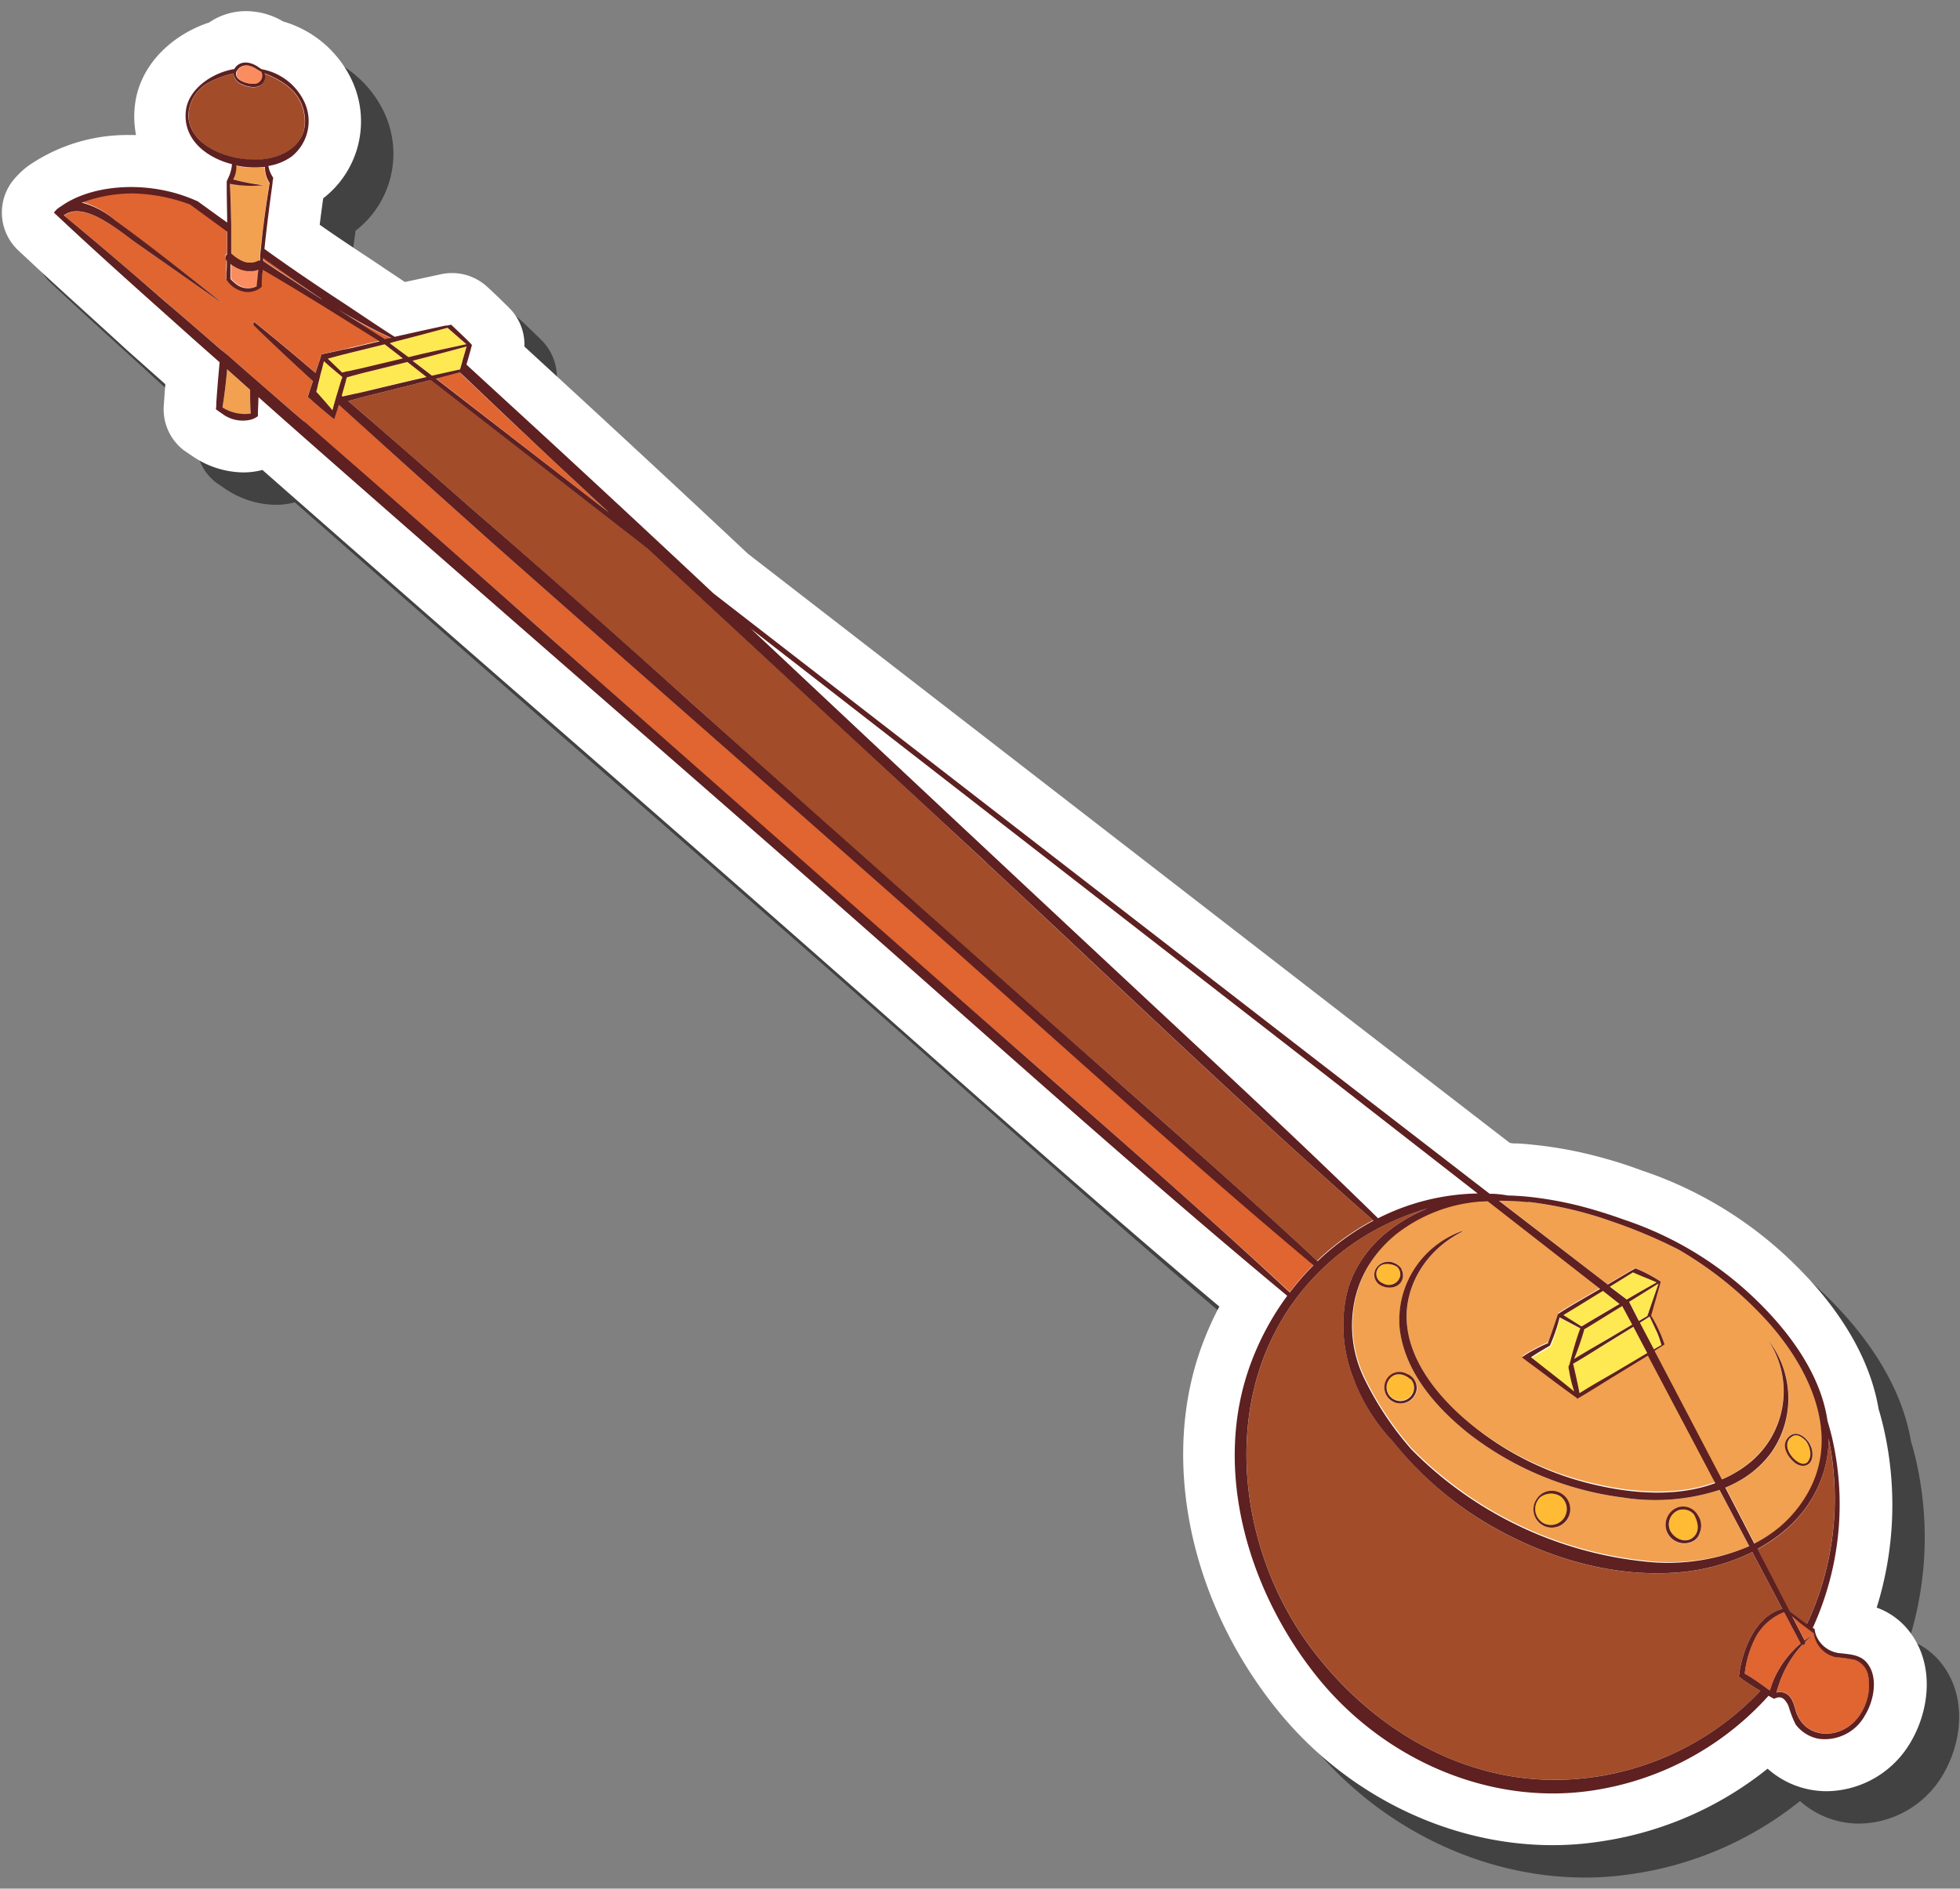 <svg id="Layer_1" data-name="Layer 1" xmlns="http://www.w3.org/2000/svg" width="302.55" height="291.6" viewBox="0 0 302.55 291.6">
  <rect x="0" y="0" width="302.55" height="291.6" fill="#808080" stroke="none"/>
  <defs>
    <style>
      .cls-1 {
        fill: #050505;
        opacity: 0.5;
      }

      .cls-2 {
        fill: #fff;
      }

      .cls-3 {
        fill: #fcd6c5;
      }

      .cls-4 {
        fill: #ffbb34;
      }

      .cls-5 {
        fill: #f2a150;
      }

      .cls-6 {
        fill: #ffe952;
      }

      .cls-7 {
        fill: #fa8d5f;
      }

      .cls-8 {
        fill: #a34c29;
      }

      .cls-9 {
        fill: #e06531;
      }

      .cls-10 {
        fill: #5e2020;
      }
    </style>
  </defs>
  <g>
    <path class="cls-1" d="M244.68,289.89c-16,0-31.77-7.71-42.31-20.63C188.6,252.4,184,230.12,190.63,212.49a49.64,49.64,0,0,1,2.59-5.76c-16.07-13.51-31.89-27.52-47.24-41.11q-9.73-8.61-19.5-17.2-17.87-15.69-35.79-31.31c-14-12.18-28.37-24.77-42.51-37.2l-2.67-2.35a11.68,11.68,0,0,1-3,.38,14.13,14.13,0,0,1-7.65-2.41c-.5-.33-1-.68-1.48-1a8,8,0,0,1-3.1-6.87l.07-1c.05-.78.11-1.56.17-2.34l-6-5.34C19.39,54.25,14,49.46,8.85,44.62l-.78-.72-.16-.16a8,8,0,0,1-1.18-10.5,10,10,0,0,1,.95-1.18c.22-.24.46-.47.7-.69a11.16,11.16,0,0,1,1.68-1.26,26.92,26.92,0,0,1,15.13-4.26H26a14.78,14.78,0,0,1-.16-4.71c.78-6.36,6-10.88,11.45-12.67A10,10,0,0,1,43,6.72a11.26,11.26,0,0,1,5.7,1.59,16.9,16.9,0,0,1,10.82,9.54,15,15,0,0,1-4.63,17.77c-.17,1.23-.36,2.62-.54,4.08,2,1.41,4.23,2.9,6.73,4.56,1,.65,2,1.32,3,2l3.42,2.28,2-.43,3.67-.79a7.68,7.68,0,0,1,1.57-.16,8,8,0,0,1,5.33,2l.4.36c.85.79,1.71,1.62,2.56,2.45l.54.54a8,8,0,0,1,2.38,6l7.9,7.26c9.38,8.64,18.08,16.73,26.59,24.72l92.91,71.91,24.7,19.06.55.08c1.12,0,2.26.12,3.38.24a63.77,63.77,0,0,1,10.22,1.94c2.09.56,4.18,1.23,6.23,2a61.18,61.18,0,0,1,23.78,14.67c5,4.92,11.19,12.73,12.78,22.18.26.85.49,1.72.7,2.59a53.2,53.2,0,0,1-1,28.05,11.1,11.1,0,0,1,4.82,3.4c4.26,5.18,3.32,12.39.5,17.24a15.19,15.19,0,0,1-13,7.71h0a13.71,13.71,0,0,1-9.16-3.48,53.6,53.6,0,0,1-26.13,11.29A48,48,0,0,1,244.68,289.89Z"/>
    <path class="cls-2" d="M239.68,284.89c-16,0-31.77-7.71-42.31-20.63C183.6,247.4,179,225.12,185.63,207.49a49.64,49.64,0,0,1,2.59-5.76c-16.07-13.51-31.89-27.52-47.24-41.11q-9.73-8.61-19.5-17.2-17.87-15.69-35.79-31.31c-14-12.18-28.37-24.77-42.51-37.2l-2.67-2.35a11.68,11.68,0,0,1-3,.38,14.13,14.13,0,0,1-7.65-2.41c-.5-.33-1-.68-1.48-1a8,8,0,0,1-3.1-6.87l.07-1c.05-.78.11-1.56.17-2.34l-6-5.34C14.39,49.25,9,44.46,3.85,39.62l-.78-.72-.16-.16a8,8,0,0,1-1.18-10.5,10,10,0,0,1,1-1.18c.22-.24.46-.47.7-.69a11.16,11.16,0,0,1,1.68-1.26,26.92,26.92,0,0,1,15.13-4.26H21a14.78,14.78,0,0,1-.16-4.71c.78-6.36,6-10.88,11.45-12.67A10,10,0,0,1,38,1.72a11.26,11.26,0,0,1,5.7,1.59,16.9,16.9,0,0,1,10.82,9.54,15,15,0,0,1-4.63,17.77c-.17,1.23-.36,2.62-.54,4.08,2,1.41,4.23,2.9,6.73,4.56,1,.65,2,1.32,3,2l3.42,2.28,2-.43,3.67-.79a7.68,7.68,0,0,1,1.57-.16,8,8,0,0,1,5.33,2l.4.36c.85.79,1.71,1.62,2.56,2.45l.54.54a8,8,0,0,1,2.38,6l7.9,7.26c9.38,8.64,18.08,16.73,26.59,24.72l92.91,71.91,24.7,19.06.55.08c1.12,0,2.26.12,3.38.24a63.77,63.77,0,0,1,10.22,1.94c2.09.56,4.18,1.23,6.23,2a61.18,61.18,0,0,1,23.78,14.67c5,4.92,11.19,12.73,12.78,22.18.26.85.49,1.72.7,2.59a53.2,53.2,0,0,1-1,28.05,11.1,11.1,0,0,1,4.82,3.4c4.26,5.18,3.32,12.39.5,17.24a15.19,15.19,0,0,1-13,7.71h0a13.71,13.71,0,0,1-9.16-3.48,53.6,53.6,0,0,1-26.13,11.29A48,48,0,0,1,239.68,284.89Z"/>
    <g>
      <path class="cls-3" d="M32.41,38.58l-.52-.44-.06,0-.06,0h0l.06,0,.06,0,.52.43.13.1Zm1.86.9L34,39.41l-.28-.09-.27-.12c-.18-.07-.35-.19-.53-.28l-.25-.17c.09,0,.16.11.25.17s.35.21.53.28l.27.12.28.08a1.64,1.64,0,0,0,.28.07l.28,0Zm.83,0h0l.26,0Zm1.14-.37h0Zm5.11,3.13c-1.57-1-3.14-2.07-4.69-3.13,0-.14,0-.28,0-.43,3,2.17,6,4.37,9.07,6.43Z"/>
      <g>
        <path class="cls-4" d="M215.67,195.6a2.87,2.87,0,0,0-2.09-.39,1.53,1.53,0,0,0-.11,2.92,1.79,1.79,0,0,0,2.67-1.12A1.64,1.64,0,0,0,215.67,195.6Z"/>
        <path class="cls-4" d="M217.76,212.88a.08.08,0,0,1-.08,0c-1-.79-2.36-1.06-3.21,0a2.09,2.09,0,0,0,.69,3.11,2.12,2.12,0,0,0,3-1.24A2,2,0,0,0,217.76,212.88Z"/>
        <path class="cls-4" d="M240.93,231.07a2.71,2.71,0,0,0-3.22.15,2.51,2.51,0,0,0,.47,3.91,2.46,2.46,0,0,0,2.75-4.06Z"/>
        <path class="cls-4" d="M279.4,224a3.38,3.38,0,0,0-.63-1.51c-.69-.69-1.58-1.31-2.43-.45s-.25,2.37.54,3.17c.52.53,1.49,1.2,2.16.52A2.08,2.08,0,0,0,279.4,224Z"/>
        <path class="cls-4" d="M259.43,233.07a2.35,2.35,0,0,0-1.68,3.07c.48,1.3,2.28,2.24,3.51,1.27s.86-2.44.22-3.61A2.15,2.15,0,0,0,259.43,233.07Z"/>
      </g>
      <g>
        <path class="cls-5" d="M272.58,203.73a57.43,57.43,0,0,0-13.46-10.8,79,79,0,0,0-10.33-4.35,59.22,59.22,0,0,0-12.85-3,38.67,38.67,0,0,0-4.56-.22l16.75,12.92,3.57-2.11.69-.39.36.14a22.38,22.38,0,0,1,3.35,1.78h0l.2.13v0a2.33,2.33,0,0,1-.07.25c-.27,1-.55,2-.84,3-.16.53-.3,1.08-.46,1.63,0,.12-.07.24-.1.37h0a22,22,0,0,1,2,4.27,1.27,1.27,0,0,1,.06.18l-.42.27-1.12.71,10.34,19.93q.47-.19.93-.42l.29-.15.12-.06.41-.23a17.1,17.1,0,0,0,2.35-1.56A14.23,14.23,0,0,0,273,207s0,0,0,0a14.53,14.53,0,0,1,.38,17.41,15.78,15.78,0,0,1-5.3,4.47,2.64,2.64,0,0,1-.29.15l-.23.12-.11.05c-.35.17-.7.33-1.06.47l4.48,8.65a21.12,21.12,0,0,0,4-2.65,19.56,19.56,0,0,0,4.1-4.91C284.42,221.45,279.13,210.88,272.58,203.73Zm4.23,21.9c-1-.93-1.86-2.67-.69-3.83s2.84.13,3.35,1.32c0,0,0,0,0,0a3,3,0,0,1,.28,1.82C279.44,226.67,277.85,226.59,276.81,225.63Z"/>
        <path class="cls-5" d="M250.5,231.22a48.85,48.85,0,0,1-23.73-9.83c-5.51-4.39-9.91-9.79-10.7-16.19a14.58,14.58,0,0,1,9.57-15.09c.06,0,.11,0,.05.08-5.54,2.83-8.68,8.18-8.55,13.39.15,5.89,4.13,11.27,8.87,15.43a46.73,46.73,0,0,0,19.89,10c6.09,1.46,13,2,18.92-.18l-10.4-19.69q-2.44,1.53-4.9,3c-1.86,1.13-3.7,2.32-5.59,3.43v0h0l-.41.23-.06,0a.61.61,0,0,1,0-.12l-.37-.25c-1.83-1.29-3.62-2.64-5.4-4l-2-1.48-.71-.54c.22-.17.46-.33.7-.48.47-.3,1-.56,1.45-.82a19,19,0,0,1,1.87-.88c.43-1.26.87-2.51,1.29-3.77l.12-.35.12-.38.32-.2.09-.06c1.94-1.22,3.95-2.34,5.91-3.51l.2-.12-17.36-13.53-1.22.09a23.92,23.92,0,0,0-13.05,5.18l-.38.33a20,20,0,0,0-3,3.31,17,17,0,0,0-2.71,5.87c0,.13-.07.27-.1.41a18.73,18.73,0,0,0,1.25,11.8,49.43,49.43,0,0,0,7.47,11.35,59.24,59.24,0,0,0,35.77,17.29A32,32,0,0,0,270,238.74l-4.59-8.69A32.14,32.14,0,0,1,250.5,231.22Zm-37.17-32.7a1.87,1.87,0,0,1-.7-3,2.25,2.25,0,0,1,2.69-.5,2.19,2.19,0,0,1,.78.56,2.37,2.37,0,0,1,.25.29,0,0,0,0,1,0,.06,1.86,1.86,0,0,1,.21,1.18C216.33,198.68,214.6,199.1,213.33,198.52Zm1.84,18a2.49,2.49,0,0,1-.94-3.74,2.32,2.32,0,0,1,3-.61,2.27,2.27,0,0,1,1.48,2.48A2.52,2.52,0,0,1,215.17,216.48Zm23.08,19.08a2.82,2.82,0,0,1-1-4.12,2.75,2.75,0,0,1,3.34-1,2.83,2.83,0,0,1,1.75,3.17A2.87,2.87,0,0,1,238.25,235.56Zm24.12,1.09a2.07,2.07,0,0,1-.84,1.19,2.9,2.9,0,0,1-4.28-1.51,2.87,2.87,0,0,1,1.95-3.66,2.61,2.61,0,0,1,2.89,1.29A2.77,2.77,0,0,1,262.37,236.65Z"/>
      </g>
      <g>
        <path class="cls-6" d="M255.71,205.57c-.3-.71-.62-1.42-1-2.12l-.09-.2-.5.32-1,.63,2.14,4.11,1.17-.67C256.22,207,256,206.25,255.71,205.57Z"/>
        <path class="cls-6" d="M254.3,203.13l.12-.36c0-.07.05-.15.08-.22.17-.52.36-1,.52-1.53.32-1,.65-1.94,1-2.91-1.5,1-3,1.9-4.54,2.83v0L253,203.9Z"/>
        <path class="cls-6" d="M255.73,197.94c-1.22-.51-2.46-1-3.66-1.55-1.19.74-2.38,1.48-3.58,2.21l2.64,2Q253.43,199.27,255.73,197.94Z"/>
        <path class="cls-6" d="M242.19,211.15l0-.23.1,0c.06-.25.12-.49.19-.73l.15-.59h0c.35-1.32.73-2.64,1.19-3.93l.18-.49-.21-.11-1.88-1-1.15-.6a23.36,23.36,0,0,1-1.09,3.69c-.1.25-.2.5-.31.74l-.67.39-1,.59c-.41.25-.83.53-1.26.8l2.12,1.67,1,.78.2.16c1.13.88,2.26,1.78,3.37,2.69a18.71,18.71,0,0,1-.81-3.32C242.23,211.46,242.21,211.3,242.19,211.15Z"/>
        <path class="cls-6" d="M244.11,204.76a0,0,0,0,0,0,0l.67-.4c1.57-.95,3.17-1.86,4.73-2.8l.47-.27-2.61-2-.11.06c-2,1.2-3.95,2.48-6,3.66l.87.55Z"/>
        <path class="cls-6" d="M250.38,201.6l-.37.23c-1.78,1.08-3.55,2.21-5.35,3.29l-.07,0c0,.08-.05.17-.08.25a45.35,45.35,0,0,1-1.52,4.38c1.72-1,3.48-2,5.19-3.06L252,204.5l-1.5-2.84Z"/>
        <path class="cls-6" d="M248.65,207c-1.93,1.18-3.85,2.42-5.82,3.57.34,1.5.69,3,1,4.52,1.73-1.06,3.5-2.06,5.23-3.1l5.22-3.07-2.14-4.06Z"/>
        <path class="cls-6" d="M52.74,58.47c0-.09.06-.19.09-.28l-.34-.29-.29-.24c-.74-.62-1.48-1.25-2.2-1.9-.12.47-.24.93-.35,1.39s-.18.68-.26,1l-.09.38c0,.18-.08.35-.13.53s-.06.28-.1.42c-.08.33-.16.65-.25,1l.36.38,1,1.13.47.55c.22.26.45.52.67.79.08-.31.17-.62.25-.93s.09-.33.14-.49.09-.31.13-.47c.09-.31.18-.62.28-.93C52.32,59.84,52.53,59.15,52.74,58.47Z"/>
        <path class="cls-6" d="M69.63,54.14l-1.69.45c-1.41.38-2.82.74-4.23,1.1l3,2.3,3.92-.87L71,57c.12-.44.25-.88.37-1.31.23-.75.45-1.5.69-2.25Z"/>
        <path class="cls-6" d="M63.16,55.11c1.43-.34,2.86-.66,4.3-1l1.75-.38,2.78-.6h0c-1-.83-2-1.67-2.92-2.53l-2.58.69-1.6.43-3.19.83-.32.08-1,.27-.2.05L63,55.14Z"/>
        <path class="cls-6" d="M62.19,55.34l-2.41-1.87-.4-.31c-1.62.4-3.24.81-4.87,1.2l-.44.11-.71.18c-.91.22-1.83.48-2.76.73.74.71,1.48,1.42,2.21,2.14l.26-.06c.23-.06.47-.1.7-.15l2.07-.46Z"/>
        <path class="cls-6" d="M62.9,55.89c-2.19.55-4.38,1.1-6.58,1.63-.91.23-1.83.49-2.76.74h-.05c0,.13-.07.27-.11.4-.21.8-.44,1.59-.67,2.39l.15.13c1.21-.3,2.44-.52,3.62-.81q3.66-.89,7.32-1.74l2-.46-2.54-2Z"/>
      </g>
      <g>
        <path class="cls-7" d="M37.3,12.5a4,4,0,0,0,2.24.44,1.29,1.29,0,0,0,1-1.46,1.07,1.07,0,0,0-.09-.27.41.41,0,0,1,0-.09c-.29-.14-.56-.32-.84-.49a3.48,3.48,0,0,0-1.12-.48,1.76,1.76,0,0,0-1.65.49,1.18,1.18,0,0,0-.3.56C36.41,11.64,36.61,12.14,37.3,12.5Z"/>
        <path class="cls-8" d="M41,24.57l.38-.07c3.21-.61,6.06-2.69,5.63-6.45s-3.17-5.49-6.23-6.7a1.49,1.49,0,0,1-.06,1.27c-.64,1.25-2.39.89-3.42.42a2,2,0,0,1-1.27-1.7,17.43,17.43,0,0,0-3.7,1.33A6,6,0,0,0,29.1,18c.24,3.49,3.51,5.43,6.75,6.25l.42.1a15.5,15.5,0,0,0,2.58.36A11.53,11.53,0,0,0,41,24.57Z"/>
        <path class="cls-5" d="M36.52,39.87l.24.16c.18.09.35.21.53.28l.27.12.27.08a1.28,1.28,0,0,0,.28.07l.27,0a1.22,1.22,0,0,0,.27,0,1.18,1.18,0,0,0,.27,0,1.74,1.74,0,0,0,.51-.13,1.33,1.33,0,0,0,.24-.1.41.41,0,0,0,.11-.07l.07,0,.2,0c0-.15,0-.31.05-.47l0-.34.15-1.33c.37-3.29.78-6.57,1.32-9.84a4.32,4.32,0,0,1-.71-2.5,13.54,13.54,0,0,1-4.43-.21A4.07,4.07,0,0,1,36,27.71a32.64,32.64,0,0,0,4.72.85,0,0,0,1,1,0,0,17.44,17.44,0,0,1-5.2-.22h0q.12,3.2.14,6.37v1c0,.15,0,.29,0,.43,0,1,0,2,0,3l.12.08.51.43Z"/>
        <path class="cls-7" d="M39.91,41.61h0a3.61,3.61,0,0,1-.8.2c-.13,0-.26,0-.4,0s-.27,0-.4,0a2.44,2.44,0,0,1-.39-.06,1.7,1.7,0,0,1-.39-.09l-.37-.11-.35-.15a7,7,0,0,1-.66-.36c-.11-.06-.21-.14-.32-.21l-.18-.12c0,.76,0,1.53,0,2.29a4.48,4.48,0,0,0,.7.67,3,3,0,0,0,3.35.48C39.73,43.32,39.82,42.46,39.91,41.61Z"/>
        <path class="cls-5" d="M38.61,60.18Q36.83,58.61,35.06,57c-.17,2-.4,3.94-.72,5.89a6.54,6.54,0,0,0,4.37,1C38.64,62.64,38.61,61.41,38.61,60.18Z"/>
      </g>
      <g>
        <path class="cls-9" d="M45.29,43.33l4.35,2.83c-3-2-6-4.19-8.94-6.32,0,.14,0,.28,0,.42C42.19,41.3,43.75,42.31,45.29,43.33Z"/>
        <path class="cls-9" d="M58.91,52.07l.54.34.76-.18.21,0a78.84,78.84,0,0,1-8.31-4.43l2.69,1.72Z"/>
        <path class="cls-9" d="M86,71.7Q78.7,64.88,71.47,58L71,57.49l-.11,0-3.57.95L94,79.13Z"/>
        <path class="cls-8" d="M99.94,84.65l-33.45-26L66,58.8l-2,.52c-2.34.58-4.67,1.17-7,1.74-1.07.26-2.15.58-3.24.86L56,63.86Q64.53,71.26,73,78.7q16.9,14.76,33.62,29.74,33.5,30.06,67.3,59.82c9.88,8.73,19.75,17.45,29.39,26.41l0,0a39,39,0,0,1,8.64-6.27c-20.4-17.93-40-36.82-59.83-55.32Q126.11,108.84,99.94,84.65Z"/>
        <path class="cls-9" d="M75.81,83.61q-9.36-8.3-18.61-16.72l-4.9-4.43c-.11.36-.22.73-.34,1.09,0,.14-.09.27-.13.41s-.16.49-.25.73l-.5-.4c-.91-.74-1.81-1.5-2.68-2.27h0l-.89-.79q.24-.81.51-1.62c.09-.26.18-.54.28-.81-2.77-2.53-5.52-5.09-8.22-7.69l-1-1c0-.18,0-.35.05-.53l.95.77c2.13,1.73,4.24,3.49,6.34,5.26l.57.49,1.71,1.45c.07-.22.15-.44.22-.66.13-.4.26-.81.4-1.22,0-.14.09-.29.14-.43s.13-.4.19-.6l.16,0,.5-.11h0c.87-.18,1.73-.36,2.58-.56l1.48-.35.35-.09,3.84-.91L54.44,50c-1.61-1-3.21-2-4.82-3l-.39-.24-4.44-2.71c-1.42-.84-2.83-1.69-4.25-2.52-.06.68-.11,1.37-.16,2,0,.2,0,.41,0,.61a2.7,2.7,0,0,1-.76.52,3.24,3.24,0,0,1-2.06.24,4,4,0,0,1-1.93-1,4.39,4.39,0,0,1-.71-.84v0c0-.37,0-.75,0-1.12,0-.61,0-1.21.06-1.82h0a.62.62,0,0,1-.07-.87.29.29,0,0,1,.12-.1c0-1.17,0-2.34,0-3.51l-5.73-4.19h0a27.09,27.09,0,0,0-8.63-1.7,22.1,22.1,0,0,0-8.07,1.42A13.07,13.07,0,0,1,17.77,34c5.52,4.06,10.91,8.34,16.3,12.57,0,0,0,.11,0,.08-4.31-3-8.55-6-12.85-9-2.57-1.78-8.12-6.74-11.31-4.37C15.1,37.59,20.27,42,25.41,46.46c2.88,2.47,5.75,5,8.63,7.44l1.18,1q1.71,1.47,3.41,3L39.91,59l5.25,4.56L46.82,65l.14.13Q65.63,81.34,84.1,97.74q38.84,34.52,78,68.74c12.45,10.92,24.88,21.82,37,33a39.64,39.64,0,0,1,3.66-4.19c-20.2-16.92-39.63-34.72-59.35-52.15C120.9,123.28,98.29,103.52,75.81,83.61Z"/>
        <path class="cls-9" d="M288.43,258.89a3.26,3.26,0,0,0-2-2.6,20.83,20.83,0,0,0-3.07-.44,4.36,4.36,0,0,1-3.36-3.68h0l-.42-.3-.88-.67-.42-.32c-.55-.42-1.09-.87-1.61-1.33l1.92,3.7.49-.35c.23-.16.46-.3.7-.44h0c-.32.27-.62.54-.91.83l-.19.19a.39.39,0,0,1-.18.45.45.45,0,0,1-.28,0c-.32.35-.62.7-.91,1.07l-.13.17a17,17,0,0,0-2.43,4.51h0c-.2.54-.37,1.09-.52,1.65a1.65,1.65,0,0,1,1.14,0c1.14.35,1.48,1.46,1.76,2.5a.88.88,0,0,0,.05.15,1.17,1.17,0,0,0,.05.2c1.5,4.59,7.2,4.45,9.79.71A8.17,8.17,0,0,0,288.43,258.89Z"/>
        <path class="cls-9" d="M277,254.62l.15-.16c.26-.25.53-.48.8-.71l-2.55-4.84-.21.08a8.62,8.62,0,0,0-4.05,3.55,16,16,0,0,0-1.82,5.85c1,.62,2.05,1.3,3.05,2l.84.61a13.5,13.5,0,0,1,1.44-3.34,14.61,14.61,0,0,1,1.62-2.27C276.51,255.13,276.75,254.87,277,254.62Z"/>
      </g>
      <g>
        <path class="cls-8" d="M282.26,222.16a17.82,17.82,0,0,1-.82,5.34,19.11,19.11,0,0,1-6.06,8.92,24.7,24.7,0,0,1-4.09,2.77l5,9.66c.18.16.37.31.56.45.66.52,1.34,1,2.05,1.48A45.66,45.66,0,0,0,282.26,222.16Z"/>
        <path class="cls-8" d="M268.41,258.89c0-.31.08-.63.14-.95.69-4,2.8-8.5,6.47-9.49l.12,0-4.65-8.81a31.53,31.53,0,0,1-11.16,3.12c-9.83.89-19.89-2-28.43-6.75A53.78,53.78,0,0,1,215,222.53a28.91,28.91,0,0,1-5.37-8c-.2-.48-.4-1-.58-1.45-.08-.15-.14-.29-.21-.44a.06.06,0,0,1,0-.08,22.35,22.35,0,0,1-.91-12.95c0-.18.09-.35.14-.52a16.77,16.77,0,0,1,1.17-2.95,18.57,18.57,0,0,1,4.86-5.9c.15-.12.3-.25.46-.36a24.5,24.5,0,0,1,5.82-3.31,39.37,39.37,0,0,0-6.59,2.55l-.62.31a38.73,38.73,0,0,0-8.77,6.2l-.59.57a38.51,38.51,0,0,0-3.7,4.23c-.12.16-.25.33-.36.49a36.35,36.35,0,0,0-2.93,4.76c-7.88,15.27-4.6,34.85,5.18,48.23,9.17,12.55,23,21,38.26,20.89a43.91,43.91,0,0,0,31.49-13.73c-.89-.53-1.77-1.08-2.61-1.67Z"/>
      </g>
      <g>
        <path class="cls-10" d="M276.81,225.63c1,1,2.63,1,2.93-.64a3,3,0,0,0-.28-1.82s0,0,0,0c-.51-1.19-2.14-2.52-3.35-1.32S275.8,224.7,276.81,225.63Zm-.47-3.6c.85-.86,1.74-.24,2.43.45a3.38,3.38,0,0,1,.63,1.51,2.08,2.08,0,0,1-.36,1.73c-.67.68-1.64,0-2.16-.52C276.09,224.4,275.4,223,276.34,222Z"/>
        <path class="cls-10" d="M261.53,237.84a2.07,2.07,0,0,0,.84-1.19,2.77,2.77,0,0,0-.28-2.69,2.61,2.61,0,0,0-2.89-1.29,2.87,2.87,0,0,0-1.95,3.66A2.9,2.9,0,0,0,261.53,237.84Zm.74-2.74a.09.09,0,0,1,0,.05s0,0,0-.05Zm-2.84-2a2.15,2.15,0,0,1,2.05.73c.64,1.17,1,2.66-.22,3.61s-3,0-3.51-1.27A2.35,2.35,0,0,1,259.43,233.07Z"/>
        <path class="cls-10" d="M238.25,235.56a2.87,2.87,0,0,0,4.09-2,2.83,2.83,0,0,0-1.75-3.17,2.75,2.75,0,0,0-3.34,1A2.82,2.82,0,0,0,238.25,235.56Zm-.54-4.34a2.71,2.71,0,0,1,3.22-.15,2.46,2.46,0,0,1-2.75,4.06A2.51,2.51,0,0,1,237.71,231.22Z"/>
        <path class="cls-10" d="M288.18,256.73c-1-1.21-2.49-1.29-3.94-1.46a4.43,4.43,0,0,1-3.95-2.9h0l-.06-.21a3.5,3.5,0,0,1-.12-.66h0l-.15-.08h0l-.14-.08a45.88,45.88,0,0,0,3-29.29c-.21-.89-.45-1.77-.72-2.65h0c-1-7-5.66-13.41-10.58-18.27a53.58,53.58,0,0,0-20.82-12.81q-2.76-1-5.65-1.81a56.72,56.72,0,0,0-9-1.72q-1.65-.17-3.3-.21h0a18.56,18.56,0,0,0-2.2-.26l-.6,0-26.59-20.52-47.91-37.08L116.35,96.44l-6.22-4.82Q96.79,79.1,83.32,66.69L72.77,57l-.31-.28L72,56.28c.26-.85.5-1.71.73-2.57l.12-.44s0,0,0,0L72.62,53l-.31-.31h0c-.79-.78-1.59-1.55-2.41-2.31l-.27-.25-.59.13-.24,0-2.71.59-1.64.36-3.52.79-.31-.19c-3-1.91-6-4-9-5.94-3.65-2.42-7.26-4.87-10.8-7.43.33-3.25.75-6.49,1.19-9.72l.06-.45c0-.27.07-.53.11-.8q-.19-.32-.36-.63a4.45,4.45,0,0,1-.39-1.22,8.44,8.44,0,0,0,3.61-1.47,7,7,0,0,0,2-8.29,9.07,9.07,0,0,0-6.69-5.18,1.41,1.41,0,0,0-.31-.21c-1-.77-2.45-1.2-3.44-.35a1.93,1.93,0,0,0-.43.54c-3.31.53-7.06,3-7.47,6.4-.53,4.33,3,7.24,7.11,8.29A6,6,0,0,1,35.44,27q-.11.27-.24.54L35,28c0,.09,0,.19,0,.28s0,.38,0,.57c0,1.84.06,3.67.07,5.51l-1-.71-3.54-2.56h0a25.33,25.33,0,0,0-3.71-1.34,25.64,25.64,0,0,0-5.8-.86c-4.13-.13-8.49.76-11.58,2.95h0a4.38,4.38,0,0,0-.68.49l-.17.18h0a2.69,2.69,0,0,0-.27.32l.26.24.76.71C15.08,39.16,21,44.44,26.9,49.71q3.47,3.12,7,6.22c-.19,2.08-.37,4.16-.51,6.25,0,.32,0,.64-.07,1,.3.23.61.45.92.65a5.25,5.25,0,0,0,4.57.94,3.48,3.48,0,0,0,1-.51l0-.63q.06-1.16.09-2.31,4.29,3.82,8.62,7.63c26,22.88,52.22,45.63,78.29,68.49,23.87,20.94,47.4,42.27,71.89,62.63l0,0a42.47,42.47,0,0,0-5.56,10.26c-6.29,16.7-.2,35.86,10.44,48.9,10.23,12.51,26.29,19.48,41.89,17.27A45.62,45.62,0,0,0,273,261.82h0l.75.43h0l0,0a.2.2,0,0,0,.15,0l.06,0a1.75,1.75,0,0,1,.6-.18c.63-.05,1,.4,1.36,1,.08.16.15.33.22.51a14.82,14.82,0,0,0,1.05,2.69,5.81,5.81,0,0,0,3.51,2.19,7.07,7.07,0,0,0,7.19-3.63C289.25,262.61,290,258.94,288.18,256.73Zm-9.27-6c-.71-.46-1.39-1-2.05-1.48-.19-.14-.38-.29-.56-.45l-5-9.66a24.7,24.7,0,0,0,4.09-2.77,19.11,19.11,0,0,0,6.06-8.92,17.82,17.82,0,0,0,.82-5.34A45.66,45.66,0,0,1,278.91,250.78Zm-43-65.16a59.22,59.22,0,0,1,12.85,3,79,79,0,0,1,10.33,4.35,57.43,57.43,0,0,1,13.46,10.8c6.55,7.15,11.84,17.72,6.35,27.05a19.56,19.56,0,0,1-4.1,4.91,21.12,21.12,0,0,1-4,2.65l-4.48-8.65c.36-.14.71-.3,1.06-.47l.11-.05.23-.12a2.64,2.64,0,0,0,.29-.15,15.78,15.78,0,0,0,5.3-4.47A14.53,14.53,0,0,0,273,207s0,0,0,0a14.23,14.23,0,0,1-3.11,19,17.1,17.1,0,0,1-2.35,1.56l-.41.23-.12.06-.29.15q-.46.23-.93.42L255.4,208.56l1.12-.71.42-.27a1.27,1.27,0,0,0-.06-.18,22,22,0,0,0-2-4.27h0c0-.13.07-.25.1-.37.16-.55.3-1.1.46-1.63.29-1,.57-2,.84-3a2.33,2.33,0,0,0,.07-.25v0l-.2-.13h0a22.38,22.38,0,0,0-3.35-1.78l-.36-.14-.69.39-3.57,2.11L231.38,185.4A38.67,38.67,0,0,1,235.94,185.62Zm4.79,17.81,1.15.6,1.88,1,.21.11-.18.49c-.46,1.29-.84,2.61-1.19,3.93h0l-.15.59c-.07.24-.13.48-.19.73l-.1,0,0,.23c0,.15,0,.31.07.47a18.71,18.71,0,0,0,.81,3.32c-1.11-.91-2.24-1.81-3.37-2.69l-.2-.16-1-.78-2.12-1.67c.43-.27.85-.55,1.26-.8l1-.59.67-.39c.11-.24.21-.49.31-.74A23.36,23.36,0,0,0,240.73,203.43ZM251.47,201v0c1.52-.93,3-1.87,4.54-2.83-.33,1-.66,1.93-1,2.91-.16.5-.35,1-.52,1.53,0,.07-.05.15-.08.22l-.12.36-1.31.77Zm.48,3.52-3.77,2.23c-1.71,1-3.47,2-5.19,3.06a45.35,45.35,0,0,0,1.52-4.38c0-.08.05-.17.08-.25l.07,0c1.8-1.08,3.57-2.21,5.35-3.29l.37-.23.07.06Zm-.82-3.86-2.64-2c1.2-.73,2.39-1.47,3.58-2.21,1.2.55,2.44,1,3.66,1.55Q253.42,199.28,251.13,200.64Zm-1.13.67-.47.27c-1.56.94-3.16,1.85-4.73,2.8l-.67.4a0,0,0,0,1,0,0l-1.93-1.21-.87-.55c2-1.18,4-2.46,6-3.66l.11-.06Zm-7.17,9.23c2-1.15,3.89-2.39,5.82-3.57l3.48-2.14,2.14,4.06L249.05,212c-1.73,1-3.5,2-5.23,3.1C243.52,213.55,243.17,212,242.83,210.54Zm10.31-6.34,1-.63.5-.32.09.2c.34.7.66,1.41,1,2.12s.51,1.38.74,2.07l-1.17.67Zm-23.49-18.75L247,199l-.2.12c-2,1.17-4,2.29-5.91,3.51l-.09.06-.32.2-.12.38-.12.35c-.42,1.26-.86,2.51-1.29,3.77a19,19,0,0,0-1.87.88c-.47.26-1,.52-1.45.82-.24.15-.48.31-.7.48l.71.54,2,1.48c1.78,1.34,3.57,2.69,5.4,4l.37.25a.61.61,0,0,0,0,.12l.06,0,.41-.23h0v0c1.89-1.11,3.73-2.3,5.59-3.43q2.46-1.5,4.9-3l10.4,19.69c-5.9,2.2-12.83,1.64-18.92.18A46.73,46.73,0,0,1,226,219c-4.74-4.16-8.72-9.54-8.87-15.43-.13-5.21,3-10.56,8.55-13.39.06,0,0-.1-.05-.08a14.58,14.58,0,0,0-9.57,15.09c.79,6.4,5.19,11.8,10.7,16.19a48.85,48.85,0,0,0,23.73,9.83,32.14,32.14,0,0,0,14.94-1.17l4.59,8.69a32,32,0,0,1-16.39,2.34,59.24,59.24,0,0,1-35.77-17.29,49.43,49.43,0,0,1-7.47-11.35,18.73,18.73,0,0,1-1.25-11.8c0-.14.07-.28.1-.41a17,17,0,0,1,2.71-5.87,20,20,0,0,1,3-3.31l.38-.33a23.92,23.92,0,0,1,13.05-5.18Zm-74.74-58.1,47.85,37.16,25.34,19.74a35.33,35.33,0,0,0-15.38,3.83,1.37,1.37,0,0,1-.17-.17c-10-9.81-20.2-19.33-30.44-28.87q-33-30.76-65.88-61.68l-.34-.32Zm-2.72,5.77c19.87,18.5,39.43,37.39,59.83,55.32a39,39,0,0,0-8.64,6.27l0,0c-9.64-9-19.51-17.68-29.39-26.41q-33.74-29.83-67.3-59.82Q90,93.46,73,78.7,64.54,71.25,56,63.86l-2.24-1.94c1.09-.28,2.17-.6,3.24-.86,2.34-.57,4.67-1.16,7-1.74l2-.52.48-.12,33.45,26Q126.06,108.9,152.19,133.12ZM51.71,61.92c-.05.16-.09.32-.14.49s-.17.62-.25.93c-.22-.27-.45-.53-.67-.79L50.18,62l-1-1.13-.36-.38c.09-.33.17-.65.25-1,0-.14.07-.28.1-.42s.09-.35.13-.53l.09-.38c.08-.35.17-.69.26-1s.23-.92.35-1.39c.72.65,1.46,1.28,2.2,1.9l.29.24.34.29c0,.09,0,.19-.09.28-.21.68-.42,1.37-.62,2.05-.1.31-.19.62-.28.93C51.8,61.61,51.75,61.76,51.71,61.92Zm1.1-4.4c-.73-.72-1.47-1.43-2.21-2.14.93-.25,1.85-.51,2.76-.73l.71-.18.44-.11c1.63-.39,3.25-.8,4.87-1.2l.4.31,2.41,1.87-6.35,1.51-2.07.46c-.23,0-.47.09-.7.15Zm.74.74h0c.93-.25,1.85-.51,2.76-.74,2.2-.53,4.39-1.08,6.58-1.63l.41.32,2.54,2-2,.46q-3.66.86-7.32,1.74c-1.18.29-2.41.51-3.62.81l-.15-.13c.23-.8.46-1.59.67-2.39,0-.13.08-.27.11-.4ZM71,57.49l.49.47Q78.72,64.86,86,71.7l8,7.43L67.3,58.47l3.57-.95Zm.39-1.76c-.12.43-.25.87-.37,1.31l-.4.08L66.68,58l-3-2.3c1.41-.36,2.82-.72,4.23-1.1l1.69-.45,2.43-.66C71.82,54.23,71.6,55,71.37,55.73Zm-11-2.82,1-.27.32-.08,3.19-.83,1.6-.43,2.58-.69c1,.86,1.93,1.7,2.92,2.53h0l-2.78.6-1.75.38c-1.44.32-2.87.64-4.3,1l-.15,0L60.18,53Zm0-.73-.21,0-.76.18-.54-.34-4.11-2.6-2.69-1.72A78.84,78.84,0,0,0,60.42,52.18Zm-10.78-6-4.35-2.83c-1.54-1-3.1-2-4.63-3.07,0-.14,0-.28,0-.42C43.66,42,46.61,44.14,49.64,46.16Zm-9.73-4.55c-.09.85-.18,1.71-.26,2.57a3,3,0,0,1-3.35-.48,4.48,4.48,0,0,1-.7-.67c0-.76,0-1.53,0-2.29l.18.12c.11.07.21.15.32.21a7,7,0,0,0,.66.36l.35.15.37.11a1.7,1.7,0,0,0,.39.09,2.44,2.44,0,0,0,.39.06c.13,0,.27,0,.4,0s.27,0,.4,0a3.61,3.61,0,0,0,.8-.2Zm-3.1-31a1.76,1.76,0,0,1,1.65-.49,3.48,3.48,0,0,1,1.12.48c.28.17.55.35.84.49a.41.41,0,0,0,0,.09,1.07,1.07,0,0,1,.09.27,1.29,1.29,0,0,1-1,1.46,4,4,0,0,1-2.24-.44c-.69-.36-.89-.86-.79-1.3A1.18,1.18,0,0,1,36.81,10.64Zm-.54,13.68-.42-.1c-3.24-.82-6.51-2.76-6.75-6.25a6,6,0,0,1,3.27-5.3,17.43,17.43,0,0,1,3.7-1.33A2,2,0,0,0,37.34,13c1,.47,2.78.83,3.42-.42a1.49,1.49,0,0,0,.06-1.27c3.06,1.21,5.82,3,6.23,6.7s-2.42,5.84-5.63,6.45l-.38.07a11.53,11.53,0,0,1-2.19.11A15.5,15.5,0,0,1,36.27,24.32Zm-.77,4.06h0a17.44,17.44,0,0,0,5.2.22,0,0,0,1,0,0,0A32.64,32.64,0,0,1,36,27.71a4.07,4.07,0,0,0,.48-2.16,13.54,13.54,0,0,0,4.43.21,4.32,4.32,0,0,0,.71,2.5c-.54,3.27-1,6.55-1.32,9.84l-.15,1.33,0,.34c0,.16,0,.32-.05.47l-.2,0-.07,0a.41.41,0,0,1-.11.07,1.33,1.33,0,0,1-.24.1,1.74,1.74,0,0,1-.51.13,1.18,1.18,0,0,1-.27,0,1.22,1.22,0,0,1-.27,0l-.27,0a1.28,1.28,0,0,1-.28-.07l-.27-.08-.27-.12c-.18-.07-.35-.19-.53-.28l-.24-.16-.25-.17-.51-.43-.12-.08c0-1,0-2,0-3,0-.14,0-.28,0-.43v-1Q35.63,31.57,35.5,28.38ZM34.34,62.9c.32-1.95.55-3.92.72-5.89q1.77,1.59,3.55,3.17c0,1.23,0,2.46.1,3.68A6.54,6.54,0,0,1,34.34,62.9ZM162.09,166.48q-39.08-34.3-78-68.74Q65.65,81.33,47,65.11L46.82,65l-1.66-1.43L39.91,59l-1.28-1.11q-1.7-1.49-3.41-3L34,53.9c-2.88-2.48-5.75-5-8.63-7.44C20.27,42,15.1,37.59,9.86,33.25c3.19-2.37,8.74,2.59,11.31,4.37,4.3,3,8.54,6,12.85,9,0,0,.09,0,0-.08C28.68,42.31,23.29,38,17.77,34a13.07,13.07,0,0,0-5.14-2.71,22.1,22.1,0,0,1,8.07-1.42,27.09,27.09,0,0,1,8.63,1.7h0l5.73,4.19c0,1.17,0,2.34,0,3.51a.29.29,0,0,0-.12.1.62.62,0,0,0,.07.87h0c0,.61,0,1.21-.06,1.82,0,.37,0,.75,0,1.12v0a4.39,4.39,0,0,0,.71.84,4,4,0,0,0,1.93,1,3.24,3.24,0,0,0,2.06-.24,2.7,2.7,0,0,0,.76-.52c0-.2,0-.41,0-.61,0-.68.1-1.37.16-2,1.42.83,2.83,1.68,4.25,2.52l4.44,2.71.39.24c1.61,1,3.21,2,4.82,3l4.12,2.58-3.84.91-.35.09L52.89,54c-.85.2-1.71.38-2.58.56h0l-.5.11-.16,0c-.06.2-.13.4-.19.6s-.1.29-.14.43c-.14.41-.27.82-.4,1.22-.07.22-.15.44-.22.66L47,56.14l-.57-.49c-2.1-1.77-4.21-3.53-6.34-5.26l-.95-.77c0,.18,0,.35-.05.53l1,1c2.7,2.6,5.45,5.16,8.22,7.69-.1.27-.19.55-.28.81q-.27.81-.51,1.62l.89.79h0c.87.77,1.77,1.53,2.68,2.27l.5.4c.09-.24.17-.49.25-.73s.09-.27.13-.41c.12-.36.23-.73.34-1.09l4.9,4.43q9.27,8.4,18.61,16.72c22.48,19.91,45.09,39.67,67.59,59.56,19.72,17.43,39.15,35.23,59.35,52.15a39.64,39.64,0,0,0-3.66,4.19C187,188.3,174.54,177.4,162.09,166.48Zm78.16,108.33c-15.22.1-29.09-8.34-38.26-20.89-9.78-13.38-13.06-33-5.18-48.23a36.35,36.35,0,0,1,2.93-4.76c.11-.16.24-.33.36-.49a38.51,38.51,0,0,1,3.7-4.23l.59-.57a38.73,38.73,0,0,1,8.77-6.2l.62-.31a39.37,39.37,0,0,1,6.59-2.55,24.5,24.5,0,0,0-5.82,3.31c-.16.11-.31.24-.46.36a18.57,18.57,0,0,0-4.86,5.9,16.77,16.77,0,0,0-1.17,2.95c-.05.17-.1.34-.14.52a22.35,22.35,0,0,0,.91,12.95.06.06,0,0,0,0,.08c.07.15.13.29.21.44.18.49.38,1,.58,1.45a28.91,28.91,0,0,0,5.37,8A53.78,53.78,0,0,0,230.9,236c8.54,4.75,18.6,7.64,28.43,6.75a31.53,31.53,0,0,0,11.16-3.12l4.65,8.81-.12,0c-3.67,1-5.78,5.48-6.47,9.49-.06.32-.1.64-.14.95l.72.52c.84.59,1.72,1.14,2.61,1.67A43.91,43.91,0,0,1,240.25,274.81Zm34.4-17.14a13.5,13.5,0,0,0-1.44,3.34l-.84-.61c-1-.71-2-1.39-3.05-2a16,16,0,0,1,1.82-5.85,8.62,8.62,0,0,1,4.05-3.55l.21-.08,2.55,4.84c-.27.23-.54.46-.8.71l-.15.16c-.25.25-.49.51-.73.78A14.61,14.61,0,0,0,274.65,257.67ZM287,264.91c-2.59,3.74-8.29,3.88-9.79-.71a1.17,1.17,0,0,1-.05-.2.88.88,0,0,1-.05-.15c-.28-1-.62-2.15-1.76-2.5a1.65,1.65,0,0,0-1.14,0c.15-.56.32-1.11.52-1.65h0a17,17,0,0,1,2.43-4.51l.13-.17c.29-.37.59-.72.91-1.07a.45.45,0,0,0,.28,0,.39.39,0,0,0,.18-.45l.19-.19c.29-.29.59-.56.91-.83h0c-.24.14-.47.28-.7.44l-.49.35-1.92-3.7c.52.46,1.06.91,1.61,1.33l.42.32.88.67.42.3h0a4.36,4.36,0,0,0,3.36,3.68,20.83,20.83,0,0,1,3.07.44,3.26,3.26,0,0,1,2,2.6A8.17,8.17,0,0,1,287,264.91Z"/>
        <path class="cls-10" d="M215.17,216.48a2.52,2.52,0,0,0,3.49-1.87,2.27,2.27,0,0,0-1.48-2.48,2.32,2.32,0,0,0-3,.61A2.49,2.49,0,0,0,215.17,216.48Zm-.7-3.56c.85-1.11,2.25-.84,3.21,0a.08.08,0,0,0,.08,0,2,2,0,0,1,.43,1.91,2.12,2.12,0,0,1-3,1.24A2.09,2.09,0,0,1,214.47,212.92Z"/>
        <path class="cls-10" d="M216.35,195.9a2.37,2.37,0,0,0-.25-.29,2.19,2.19,0,0,0-.78-.56,2.25,2.25,0,0,0-2.69.5,1.87,1.87,0,0,0,.7,3c1.27.58,3,.16,3.22-1.38a1.86,1.86,0,0,0-.21-1.18A0,0,0,0,0,216.35,195.9Zm-.21,1.11a1.79,1.79,0,0,1-2.67,1.12,1.53,1.53,0,0,1,.11-2.92,2.87,2.87,0,0,1,2.09.39A1.64,1.64,0,0,1,216.14,197Z"/>
      </g>
    </g>
  </g>
</svg>
